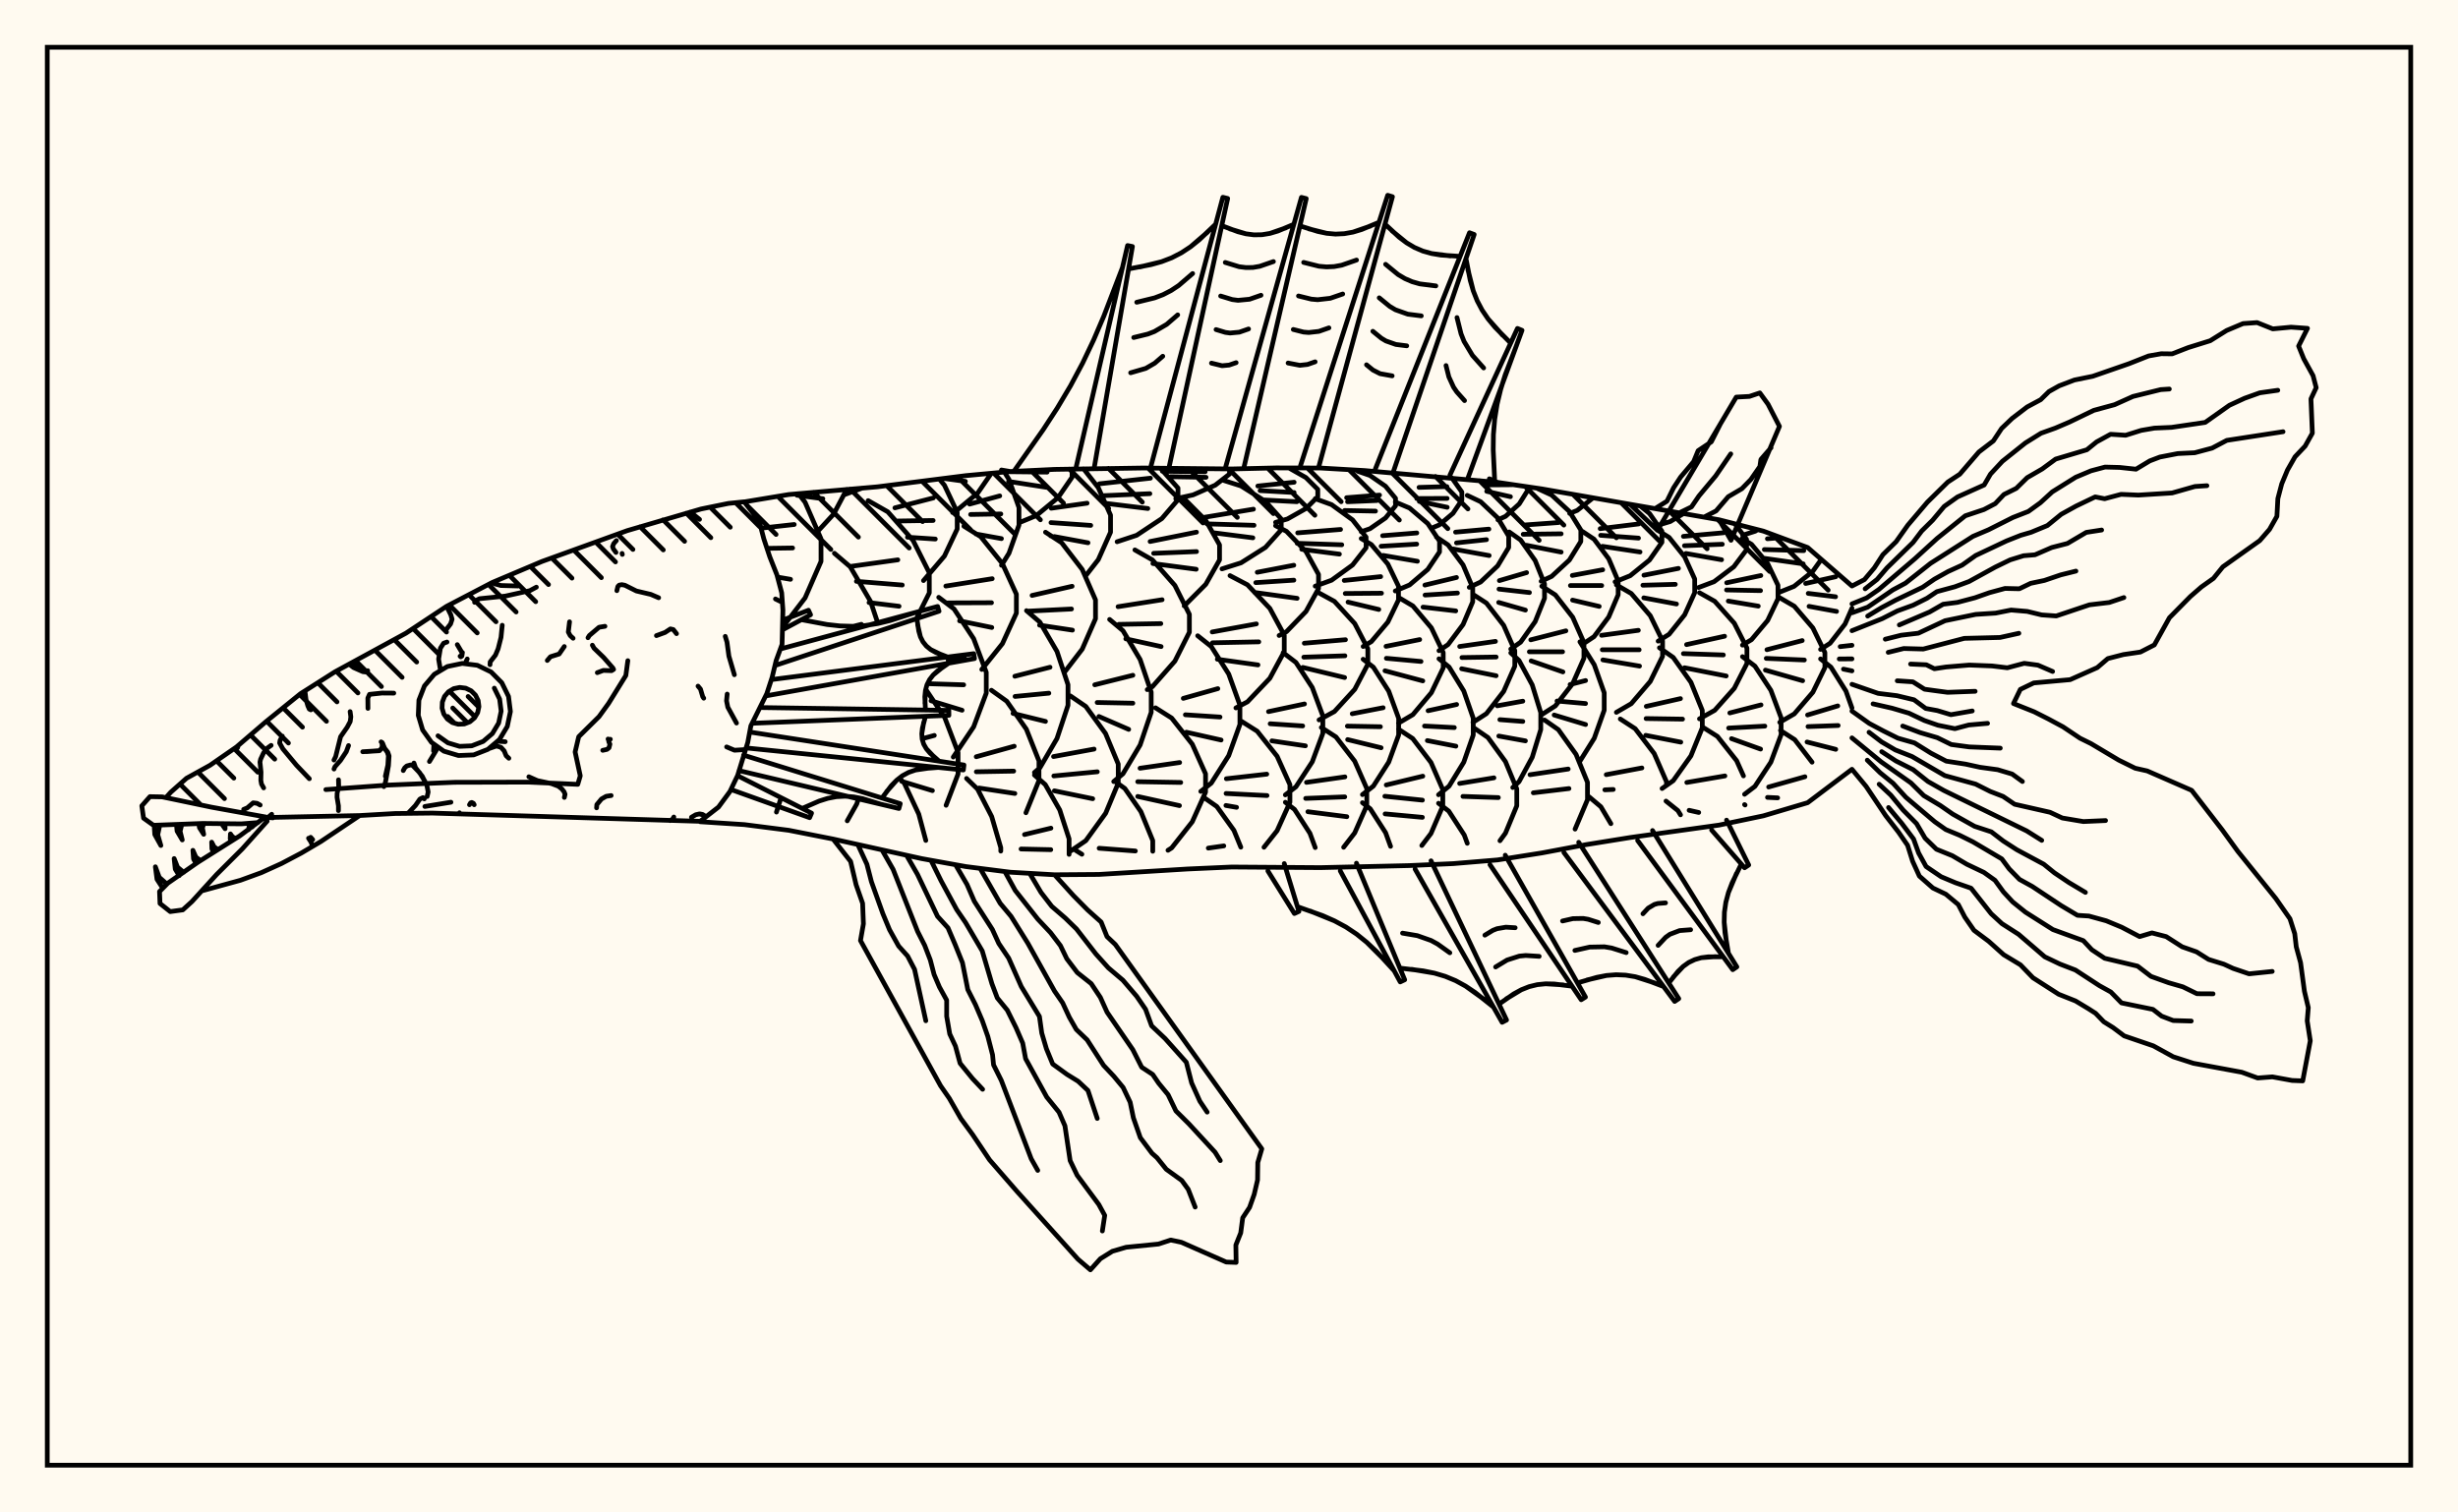 <svg xmlns="http://www.w3.org/2000/svg" width="520" height="320"><rect x="0" y="0" width="520" height="320" fill="floralwhite"/><rect x="10" y="10" width="500" height="300" stroke="black" stroke-width="1" fill="none"/><path stroke="black" stroke-width="1" fill="none" stroke-linecap="round" stroke-linejoin="round" d="
M 157.45 106.19 166.87 104.63 185.61 103 204.35 100.63 213.73 99.76 223.1 99.31 241.84 99.02 260.59 99.22 269.96 99 279.33 99.02 288.7 99.56 316.82 102.06 326.19 103.44 363.68 109.97 373.05 112.37 382.42 115.84 391.79 123.99 
M 391.79 162.76 382.42 169.83 373.05 172.61 363.68 174.57 344.93 177.19 335.56 178.7 326.19 180.46 316.82 181.94 307.45 182.72 298.07 183.14 279.33 183.57 260.59 183.44 251.21 183.86 232.47 185.01 223.1 185.08 213.73 184.54 204.35 183.35 194.98 181.66 176.24 177.52 166.87 175.67 157.49 174.47 148.13 173.86 
M 165.62 132.63 170.32 126.5 173.69 118.78 173.69 114 170.32 106.27 168.92 104.44 
M 161 111.75 168.02 110.97 
M 162.26 116.02 167.68 115.94 
M 164.49 122.1 167.24 122.57 
M 172.49 112.97 176.35 108.79 179.13 103.53 
M 168.6 104.78 174.08 105.52 
M 185.73 131.92 184.17 127.25 179.87 119.92 176.52 117.06 
M 180.6 132.5 182.23 132.09 
M 193.02 169.37 191.3 165.7 190.28 164.62 
M 178.48 104.72 182.42 103.26 
M 193.94 130.75 196.6 125.44 196.6 121.2 193.16 114.34 187.82 108.29 183.66 105.92 
M 179.88 119.85 189.94 118.45 
M 181.18 123 190.88 123.78 
M 183.85 127.49 190.2 128.27 
M 200.15 170.38 202.68 163.76 202.68 159.21 199.87 151.85 195.85 145.85 
M 195.09 156.3 197.66 155.6 
M 190.73 165.3 197.26 167.28 
M 195.37 122.84 199.8 117.65 202.5 111.92 202.5 108.38 199.8 102.66 198.71 101.34 
M 189.32 107.45 197.46 105.35 
M 189.56 110.24 197.41 110.12 
M 191.98 113.66 197.87 114.05 
M 201.67 160.18 205.98 153.78 208.65 146.65 208.65 142.25 205.98 135.13 201.83 128.84 198.59 126.38 
M 200.6 139.73 204 139.11 
M 196.22 144.65 203.87 144.89 
M 196.97 148.27 203.53 150.27 
M 209.09 171.39 206.81 166.96 204.48 164.7 
M 201.53 108.45 202.16 108.2 206.83 104.33 209.72 100.13 
M 199.67 101.22 204.23 101.85 
M 207.7 141.64 212.07 136.18 215.02 129.72 215.02 125.72 212.07 119.26 207.49 113.56 203.92 111.33 
M 200.09 124 209.91 122.44 
M 200.47 127.56 209.76 127.52 
M 203.01 131.36 209.82 132.76 
M 217.04 171.96 219.8 165.14 219.8 160.99 217.13 154.28 212.98 148.36 209.74 146.04 
M 206.53 160.11 214.56 157.88 
M 206.55 163.29 214.45 163.15 
M 207.14 166.73 214.7 167.88 
M 211.87 119.61 213.45 117.06 215.57 111.09 215.57 107.4 213.45 101.43 212.48 99.87 
M 205.12 106.66 211.5 104.92 
M 205.34 108.85 211.73 108.74 
M 206.46 112.98 211.86 113.96 
M 218.84 163.44 219.99 162.46 223.61 156.25 225.94 149.22 225.94 144.87 223.61 137.83 219.99 131.63 217.16 129.2 
M 214.69 143.08 222.14 141.17 
M 214.74 147.35 221.89 146.66 
M 214.31 150.94 221.18 152.63 
M 224.46 172.2 224.2 171.38 221.13 166 218.84 163.98 
M 215.63 110.58 219.22 109.1 223.83 105.29 226.8 100.97 226.8 99.23 
M 213.21 99.8 221.52 99.89 
M 213.37 101.86 221.65 103.15 
M 225.11 142.34 228.95 137.34 231.76 130.91 231.76 126.92 228.95 120.49 224.59 114.82 221.18 112.6 
M 218.34 125.98 226.81 124.04 
M 217.64 129.3 226.68 128.85 
M 219.92 132.27 226.88 133.32 
M 233.91 172.06 236.57 165.67 236.57 161.66 233.88 155.19 229.71 149.47 226.45 147.24 
M 222.88 160.07 231.46 158.49 
M 222.94 164.17 232.14 163.29 
M 223.06 167.32 231.17 168.99 
M 229.6 121.93 232.35 118.41 234.94 112.6 234.94 108.99 232.35 103.18 229.23 99.18 
M 222.39 107.53 229.98 106.46 
M 222.34 110.57 230.75 111.16 
M 222.25 113.37 222.27 113.38 
M 223.04 113.52 230.17 114.84 
M 235.61 165.36 237.57 163.71 241.2 157.62 243.54 150.71 243.54 146.44 241.2 139.54 237.57 133.44 234.74 131.06 
M 231.6 144.89 239.67 142.87 
M 232.11 148.63 239.66 148.78 
M 232.48 151.59 238.78 154.32 
M 241.36 171.72 237.96 166.82 236.07 165.46 
M 236.33 114.62 240.47 113.25 245.79 109.72 249.21 105.73 249.21 103.26 245.49 99.07 
M 232.57 102.36 243.38 101.17 
M 233.27 104.88 243.26 104.45 
M 234.01 106.51 242.83 107.59 
M 242.7 145.91 243.8 145.28 248.55 139.88 251.62 133.76 251.62 129.98 248.55 123.86 243.8 118.46 240.09 116.35 
M 236.53 128.36 245.85 126.89 
M 236.68 132.1 245.58 131.94 
M 238.17 135.16 245.64 136.8 
M 253.49 171.07 255.04 167.6 255.04 163.72 252.23 157.45 247.87 151.92 244.46 149.76 
M 241.18 162.54 249.56 161.33 
M 240.69 165.39 249.79 165.55 
M 240.69 168.51 249.52 170.45 
M 248.74 105.52 252.4 104.71 257.09 102.65 260.11 100.3 260.11 99.21 
M 245.9 99.71 254.96 99.81 
M 247.66 100.86 255.14 100.99 
M 250.52 128.2 255.09 123.62 258 118.47 258 115.28 255.09 110.12 250.57 105.57 249.93 105.24 
M 243.31 114.57 253.12 112.59 
M 244.06 117.07 253.13 116.7 
M 243.9 119.23 253.06 120.44 
M 254.03 167.44 256.25 165.69 259.94 159.87 262.31 153.28 262.31 149.2 259.94 142.61 256.25 136.79 253.38 134.51 
M 250.33 147.76 257.64 145.7 
M 250.77 151.23 258.1 151.71 
M 250.99 154.92 258.33 156.57 
M 257.62 170.91 257.41 170.63 254.58 168.66 
M 258.52 120.36 262.55 119.08 267.72 115.81 271.05 112.1 271.05 109.8 267.72 106.09 262.55 102.82 258.88 101.65 
M 254.12 109.56 265.17 107.73 
M 255.33 110.84 265.29 111.14 
M 256.96 112.75 265.05 113.79 
M 261.46 149.78 263.91 148.49 268.64 143.51 271.69 137.86 271.69 134.37 268.64 128.72 263.91 123.73 260.21 121.79 
M 256.45 133.71 265.79 132 
M 256.5 136 266.3 135.8 
M 257.53 139.48 266.13 140.68 
M 272.4 170.84 272.89 169.74 272.89 166.02 270.18 160.01 265.97 154.71 262.68 152.63 
M 259.44 164.76 267.99 163.79 
M 259.38 167.88 268.04 168.32 
M 259.35 170.42 261.6 170.81 
M 269.85 110.52 272.37 109.8 276.27 107.6 278.78 105.09 278.78 103.54 276.27 101.04 272.68 99.01 
M 266.1 102.83 273.78 102.03 
M 266.58 103.8 273.78 104.21 
M 266.74 105.75 274.37 106.15 
M 270.6 134.46 272.17 133.64 276.29 129.37 278.94 124.53 278.94 121.53 276.29 116.7 272.17 112.42 269.85 111.22 
M 265.98 121.08 273.71 119.59 
M 265.67 123.27 273.72 122.75 
M 265.41 125.35 274.41 126.59 
M 271.92 168.18 274.16 166.47 277.62 161.17 279.85 155.17 279.85 151.46 277.62 145.46 274.16 140.16 271.46 138.09 
M 268.36 150.56 275.97 148.94 
M 268.71 153.13 275.59 153.59 
M 269.07 156.75 276.16 157.8 
M 273.34 170.85 271.92 169.74 
M 278.24 124.02 281.7 122.76 286.14 119.54 289 115.89 289 113.64 286.14 109.99 281.7 106.77 278.24 105.51 
M 274.53 112.74 283.6 112.02 
M 274.42 114.95 283.86 115.26 
M 275.38 116.21 283.36 117.24 
M 279.05 152.32 282.31 150.54 286.6 145.85 289.37 140.54 289.37 137.25 286.6 131.93 282.31 127.24 278.96 125.41 
M 275.93 136.09 284.64 135.35 
M 275.82 139.04 284.52 138.75 
M 275.62 141.21 284.46 143.35 
M 288.99 170.8 289.15 170.43 289.15 166.84 286.59 161.04 282.63 155.92 279.53 153.92 
M 276.39 165.53 284.52 164.37 
M 276.22 168.92 284.49 168.6 
M 287.97 112.5 289.83 111.86 293.11 109.59 295.23 107.02 295.23 105.43 293.11 102.87 289.83 100.6 287.26 99.71 
M 284.88 105.3 291.85 104.75 
M 285.08 106.16 291.29 105.9 
M 284.46 108.01 290.99 108.14 
M 288.38 136.78 290.12 135.75 293.61 131.61 295.86 126.93 295.86 124.03 293.61 119.35 290.12 115.22 287.97 113.94 
M 284.38 122.81 292.09 122 
M 284.59 125.57 292.26 125.51 
M 285.18 127.39 291.69 128.95 
M 288.23 168.12 290.54 166.32 293.79 161.25 295.89 155.52 295.89 151.97 293.79 146.23 290.54 141.16 288.38 139.48 
M 286.07 151.01 292.61 149.74 
M 285.04 153.63 292.03 153.76 
M 285.1 156.48 292.18 158.21 
M 289.47 170.8 288.23 169.83 
M 295.18 125.04 298.2 123.76 302.05 120.48 304.54 116.77 304.54 114.48 302.05 110.77 298.2 107.49 295.18 106.21 
M 292.5 113.34 299.73 112.76 
M 292.18 115.57 299.71 115.12 
M 292.59 117.51 299.86 118.75 
M 295.85 153 298.9 151.2 302.81 146.56 305.32 141.32 305.32 138.07 302.81 132.83 298.9 128.2 295.85 126.39 
M 293.22 136.75 300.34 135.32 
M 293.29 139.28 300.62 139.95 
M 293 141.92 301 144.06 
M 305.23 170.54 305.23 167.06 302.73 161.32 298.87 156.26 295.86 154.28 
M 293.27 166.08 301 164.22 
M 292.97 168.47 300.92 169.29 
M 302.82 111.76 304.48 111.06 307.39 108.6 309.26 105.82 309.26 104.1 307.15 101.11 
M 300.2 103.12 306.1 102.95 
M 299.72 105.48 306.14 105.45 
M 300.26 106.09 306.16 107.33 
M 304.42 137.67 306.34 136.38 309.52 132.13 311.56 127.32 311.56 124.34 309.52 119.53 306.34 115.28 303.87 113.62 
M 301.44 123.79 308.13 122.18 
M 301.48 125.9 308.33 125.47 
M 301.05 128.45 307.97 129.25 
M 304.33 168.15 306.56 166.33 309.67 161.26 311.67 155.51 311.67 151.95 309.67 146.2 306.56 141.13 304.42 139.38 
M 302.12 150.37 308.16 149.05 
M 301.36 153.61 307.67 153.94 
M 301.96 156.69 308 157.87 
M 305.1 170.54 304.33 169.95 
M 310.83 124.27 313.23 123.14 316.84 119.72 319.17 115.84 319.17 113.44 316.84 109.57 313.23 106.15 310.4 104.81 
M 307.93 112.59 314.98 111.95 
M 308.13 114.86 314.47 114.18 
M 307.39 116.15 315.04 117.54 
M 311.62 152.83 314.46 150.99 318.11 146.28 320.46 140.95 320.46 137.65 318.11 132.31 314.46 127.6 311.62 125.76 
M 308.8 136.78 316.37 135.7 
M 309.28 139.12 316.51 139.01 
M 309.22 141.49 316.51 142.97 
M 320.88 169.5 320.88 166.92 318.49 161.14 314.78 156.04 311.88 154.05 
M 308.79 165.76 316.05 164.57 
M 309.49 168.5 316.98 168.75 
M 316.89 109.98 318.51 109.24 321.4 106.62 323.26 103.64 323.26 103.01 
M 314.21 102.6 319.89 102.56 
M 314.52 103.95 319.54 105.09 
M 319.61 137.33 321.69 135.87 324.77 131.52 326.75 126.58 326.75 123.53 324.77 118.6 321.69 114.25 319.28 112.55 
M 317.2 122.84 322.96 121.15 
M 317.12 124.64 323.56 125.37 
M 317.05 127.46 322.71 129.08 
M 320.03 166.62 321.36 165.38 324.15 160.22 325.95 154.37 325.95 150.76 324.15 144.91 321.36 139.75 319.61 138.13 
M 316.75 149.33 322.16 148.35 
M 317.3 152.26 322.16 152.64 
M 317.08 155.73 322.71 156.75 
M 326.04 122.98 328.26 121.95 332.01 118.49 334.43 114.56 334.43 112.13 332.01 108.21 328.26 104.74 325.33 103.39 
M 322.73 111.06 329.69 110.56 
M 322.24 113.04 330.27 112.94 
M 322.88 115.36 330.27 116.81 
M 326.17 151.19 329.04 149.35 332.72 144.62 335.09 139.26 335.09 135.95 332.72 130.6 329.04 125.87 326.17 124.02 
M 323.84 135.37 331.27 133.47 
M 323.54 137.9 330.57 137.9 
M 323.92 139.83 330.64 142.16 
M 335.84 167.63 335.84 165.53 333.42 159.61 329.68 154.38 326.76 152.34 
M 323.68 163.91 331.76 162.71 
M 324.38 167.74 331.92 166.84 
M 332.07 108.63 333.67 107.99 336.99 105.36 
M 334.79 136.32 337.22 134.7 340.33 130.54 342.33 125.84 342.33 122.93 340.33 118.22 337.22 114.07 334.79 112.45 
M 332.63 121.75 339.06 120.55 
M 332.23 123.89 338.85 123.89 
M 332.68 126.97 338.32 128.3 
M 334.16 161.18 337.27 156.2 339.38 150.26 339.38 146.58 337.27 140.65 334.24 135.79 
M 332.16 144.83 335.44 143.99 
M 329.4 148.32 335.43 148.85 
M 328.79 151.28 335.44 153.29 
M 341.68 123.1 344.87 121.81 348.96 118.49 351.59 114.73 351.59 112.4 348.96 108.64 347.08 107.12 
M 338.53 111.85 346.68 110.85 
M 338.62 113.26 346.63 113.85 
M 339.02 115.59 346.96 116.79 
M 341.95 150.71 345.1 148.88 349.12 144.18 351.72 138.87 351.72 135.58 349.12 130.26 345.1 125.57 341.95 123.74 
M 338.81 134.42 346.6 133.36 
M 338.97 137.47 346.77 137.48 
M 339.1 139.62 346.85 140.93 
M 352.55 165.95 352.55 165.39 349.95 159.43 345.93 154.17 342.78 152.12 
M 339.81 163.9 347.35 162.48 
M 339.51 167.11 341.29 167.03 
M 350.65 111.15 353.35 110.34 356.22 108.62 
M 350.79 135.65 353.1 134.2 356.4 130.07 358.52 125.4 358.52 122.5 356.4 117.83 353.1 113.7 350.65 112.17 
M 347.78 121.7 355.08 120.26 
M 347.56 123.82 354.42 123.63 
M 347.75 126.49 354.67 127.79 
M 352.92 165.92 353.98 165.17 357.72 159.92 360.13 153.98 360.13 150.3 357.72 144.35 353.98 139.1 351.06 137.05 
M 348.28 149.45 355.51 147.81 
M 348.24 152.03 355.95 152.15 
M 348.16 155.58 355.58 157.02 
M 359.36 124.3 362.62 123.07 366.8 119.91 369.49 116.33 369.49 114.11 367.02 110.83 
M 356.13 113.48 364.61 112.72 
M 356.35 115.46 364.36 115.15 
M 356.66 117.1 364.21 118.43 
M 359.53 152.09 362.76 150.28 366.9 145.63 369.57 140.38 369.57 137.12 366.9 131.86 362.76 127.22 359.53 125.41 
M 356.8 136.38 364.84 134.61 
M 356.13 138.29 364.58 138.57 
M 356.36 141.28 365.18 143.02 
M 368.84 164.16 367.39 160.94 363.33 155.81 360.16 153.81 
M 356.89 165.54 364.91 164.17 
M 368.66 113.24 371.33 112.39 371.84 112.06 
M 368.62 136.49 370.54 135.34 373.95 131.28 376.14 126.68 376.14 123.83 373.95 119.22 370.54 115.16 368.53 113.96 
M 365.29 123.3 372.51 121.77 
M 365.26 124.82 372.45 124.96 
M 365.63 127.17 371.97 128.24 
M 373.11 163.56 374.63 161.26 376.8 155.45 376.8 151.86 374.63 146.05 371.26 140.93 368.63 138.93 
M 365.95 150.84 372.55 149.14 
M 365.7 154.04 373.36 153.63 
M 366.31 156.28 372.46 158.49 
M 376.47 125.29 379.54 124.06 383.48 120.91 385.31 118.35 
M 373.9 113.99 376.77 113.75 
M 373.25 116.27 381.6 116.5 
M 373.1 118.11 381.48 119.3 
M 376.51 152.83 379.59 151.04 383.52 146.46 386.06 141.26 386.06 138.05 383.52 132.85 379.59 128.26 376.51 126.47 
M 373.8 137.46 381.27 135.53 
M 373.66 139.3 381.72 139.64 
M 373.48 141.78 381.36 144.03 
M 383.35 161.26 379.69 156.5 376.67 154.55 
M 385.15 137.4 387.16 136.1 390.33 132.02 391.79 128.69 
M 381.99 123.45 388.36 122.02 
M 382.54 125.55 388.32 126.26 
M 382.71 128.29 388.53 129.36 
M 391.79 149.79 391.79 149.79 
M 382.4 151.27 388.79 149.35 
M 382.49 153.73 388.87 153.5 
M 382.29 156.99 388.36 158.54 
M 389.3 136.81 391.79 136.53 
M 389.1 139.42 391.79 139.4 
M 389.99 141.57 391.79 141.94 
M 164.26 171.82 165.09 169.23 
M 179.24 173.67 181.25 170.1 181.67 168.81 
M 179.13 103.53 179.13 103.53 
M 195.86 177.82 194.37 172.25 193.02 169.37 
M 198.71 101.34 198.71 101.34 
M 211.72 180.07 211.72 179.35 209.8 172.77 209.09 171.39 
M 212.48 99.87 212.48 99.87 
M 226.17 180.77 226.17 177.48 224.46 172.2 
M 216.74 176.57 222.33 175.22 
M 216.01 179.63 222.3 179.77 
M 226.45 180.09 229.71 177.86 233.91 172.06 
M 228.88 180.74 227.56 179.91 
M 243.87 180.11 243.87 177.85 241.36 171.72 
M 232.53 179.47 240.19 180.05 
M 247.09 179.9 247.87 179.4 252.23 173.87 253.49 171.07 
M 260.11 99.21 260.11 99.21 
M 262.5 179.24 261.04 175.68 257.62 170.91 
M 255.62 179.44 258.9 178.97 
M 267.4 179.26 270.18 175.75 272.4 170.84 
M 278.24 179.33 277.12 176.3 273.86 171.25 273.34 170.85 
M 284.25 179.26 286.59 176.23 288.99 170.8 
M 276.69 171.74 284.93 172.79 
M 294.18 179.07 293.13 176.18 289.88 171.12 289.47 170.8 
M 300.79 178.89 302.73 176.34 305.23 170.54 
M 293.03 172.2 300.91 172.93 
M 310.41 178.42 309.77 176.67 306.49 171.61 305.1 170.54 
M 317.32 177.88 318.49 176.27 320.88 170.49 320.88 169.5 
M 333.21 175.42 335.84 169.2 335.84 167.63 
M 340.79 174.27 338.67 170.69 336.17 168.58 
M 351.62 166.83 352.92 165.92 
M 355.52 172.4 354.96 171.5 352.45 169.49 
M 356.85 165.55 356.89 165.54 
M 357.34 171.44 359.37 171.9 
M 369.07 168.05 371.26 166.38 373.11 163.56 
M 369.18 170.32 369.07 170.23 
M 385.31 118.35 385.31 118.35 
M 374.16 166.51 381.84 164.34 
M 373.92 168.71 376.07 168.81 
M 391.79 149.79 390.52 146.22 387.34 141.15 385.15 139.41 
M 211.86 99.44 213.73 99.76 
M 227.67 98.79 238.54 51.95 239.57 52.16 231.46 99.13 
M 243.49 98.62 258.7 41.74 259.72 41.99 247.27 99.09 
M 259.31 98.73 275.32 41.76 276.34 42.02 263.1 99.16 
M 275.14 98.48 293.57 41.32 294.58 41.62 278.92 99.02 
M 290.96 99.22 310.88 49.24 311.87 49.61 294.69 100.03 
M 306.74 100.52 321.02 69.49 321.99 69.89 310.44 101.44 
M 315.08 101.3 316.82 102.07 
M 214.49 99.72 220.7 90.9 223.68 86.32 226.47 81.63 229.03 76.83 231.37 71.91 233.52 66.88 237.45 56.64 
M 238.76 56.9 243.47 56 245.73 55.37 247.89 54.54 249.94 53.48 251.87 52.21 253.7 50.74 257.18 47.43 
M 258.47 47.74 261.88 49.03 263.58 49.47 265.28 49.69 266.98 49.66 268.67 49.38 270.35 48.88 273.71 47.46 
M 275 47.79 278.78 48.97 280.66 49.36 282.53 49.53 284.39 49.44 286.23 49.11 288.07 48.56 291.73 47.04 
M 293 47.42 295.99 50.18 297.57 51.37 299.24 52.36 301.01 53.12 302.87 53.64 304.82 53.97 308.89 54.24 
M 310.13 54.7 311.03 59.31 311.67 61.52 312.5 63.62 313.55 65.61 314.82 67.48 316.29 69.25 319.59 72.59 
M 320.82 73.1 318.45 79.26 317.48 82.37 316.72 85.52 316.21 88.71 315.94 91.94 315.9 95.21 316.21 101.8 
M 241.13 56.49 245.73 55.37 247.89 54.54 249.94 53.48 251.87 52.21 255.46 49.12 
M 240.48 63.95 244.28 63.02 246.06 62.34 247.75 61.47 249.34 60.42 252.31 57.87 
M 239.84 71.41 242.83 70.68 244.23 70.14 246.82 68.63 249.15 66.62 
M 239.19 78.87 242.4 77.94 244.29 76.84 245.99 75.37 
M 260.18 48.43 263.58 49.47 265.28 49.69 266.98 49.66 268.67 49.38 272.03 48.21 
M 259.21 55.53 262.14 56.43 263.6 56.61 265.05 56.59 266.51 56.34 269.4 55.34 
M 258.23 62.63 260.69 63.38 261.91 63.54 264.35 63.31 266.77 62.47 
M 257.26 69.73 259.24 70.33 260.23 70.46 262.19 70.28 264.14 69.6 
M 256.29 76.83 258.54 77.38 260.03 77.24 261.51 76.73 
M 276.89 48.42 280.66 49.36 282.53 49.53 284.39 49.44 286.23 49.11 289.9 47.84 
M 275.79 55.52 279.03 56.33 280.64 56.47 282.24 56.4 283.83 56.11 286.98 55.02 
M 274.7 62.62 277.41 63.29 278.75 63.41 281.42 63.11 284.06 62.2 
M 273.6 69.71 275.78 70.26 276.87 70.35 279.02 70.11 281.14 69.37 
M 272.5 76.81 274.98 77.29 276.61 77.11 278.22 76.55 
M 294.48 48.84 297.57 51.37 299.24 52.36 301.01 53.12 302.87 53.64 306.84 54.15 
M 293.13 55.92 295.79 58.1 297.23 58.95 298.74 59.6 300.35 60.06 303.76 60.49 
M 291.78 63.01 294.01 64.83 295.21 65.54 297.82 66.47 300.68 66.83 
M 290.43 70.09 292.23 71.56 293.2 72.14 295.3 72.88 297.6 73.17 
M 289.09 77.18 290.45 78.29 291.96 79.06 294.52 79.52 
M 310.54 57.03 311.67 61.52 312.5 63.62 313.55 65.61 314.82 67.48 317.9 70.94 
M 308.23 67.19 309.09 70.63 309.73 72.24 311.51 75.2 313.87 77.85 
M 305.91 77.34 306.51 79.74 307.51 81.92 308.19 82.92 309.83 84.76 
M 165.63 131.2 171.04 129.11 171.48 130.07 165.6 133.23 
M 165.09 137.31 198.36 128.31 198.66 129.32 163.94 140.81 
M 163.19 143.79 206 138.3 206.16 139.34 161.98 147.24 
M 160.78 149.7 200.73 150.3 200.74 151.35 159.12 153.03 
M 158.6 154.88 203.93 161.86 203.8 162.91 157.81 158.24 
M 157.3 159.77 190.45 170.04 190.17 171.06 156.34 163.04 
M 156.03 164.11 171.69 172.04 171.28 173 154.63 167.04 
M 169.53 131.11 174.97 132.13 177.67 132.43 180.36 132.51 183.03 132.35 185.69 131.93 188.33 131.29 193.59 129.6 
M 193.97 130.87 194.37 133.53 194.72 134.73 195.25 135.79 195.98 136.69 196.9 137.44 197.99 138.05 200.49 139.01 
M 200.69 140.32 198.39 141.92 197.42 142.81 196.65 143.8 196.1 144.9 195.78 146.11 195.65 147.42 195.78 150.22 
M 195.79 151.55 195.14 154.06 195.01 155.25 195.09 156.38 195.41 157.44 195.97 158.42 196.75 159.34 198.68 161.05 
M 198.52 162.37 195.22 162.62 193.67 162.92 192.22 163.42 190.89 164.14 189.69 165.08 188.58 166.21 186.58 168.84 
M 186.23 170.12 182.48 168.97 180.62 168.61 178.78 168.46 176.94 168.56 175.12 168.91 173.31 169.48 169.72 171.04 
M 194.14 132.23 194.72 134.73 195.25 135.79 195.98 136.69 196.9 137.44 199.21 138.55 
M 199.5 141.1 197.42 142.81 196.65 143.8 196.1 144.9 195.78 146.11 195.68 148.8 
M 195.42 152.82 195.01 155.25 195.09 156.38 195.41 157.44 195.97 158.42 197.67 160.21 
M 196.85 162.46 193.67 162.92 192.22 163.42 190.89 164.14 189.69 165.08 187.56 167.49 
M 223.1 185.08 227.13 189.53 230.09 192.52 232.95 195.08 234.19 198.16 235.95 199.83 266.94 243.07 266.09 245.97 266.04 249.66 265.33 252.7 264.35 255.46 262.9 257.66 262.48 260.85 261.45 263.42 261.51 267.1 259.41 267.02 249.93 262.84 247.68 262.36 245.08 263.21 238.24 263.89 235.33 264.74 232.79 266.32 230.68 268.67 228.04 266.41 215.1 252.02 209.35 245.41 205.77 240.07 203.28 236.67 200.82 232.37 198.98 229.72 182.04 199 182.66 195.46 182.49 191.13 181.11 187.19 179.95 182.26 176.24 177.52 
M 217.84 184.78 220.23 188.82 222.51 191.77 225.37 194.24 227.74 196.55 231.84 201.84 234.48 204.78 237.55 207.38 240.46 210.78 242.35 213.54 243.63 217.04 246.48 219.73 250.97 224.75 252.09 229.12 253.84 233 255.38 235.3 
M 212.58 184.4 214.77 188.39 219.55 194.46 222.25 197.33 224.34 200.07 225.68 202.84 227.9 205.77 230.85 208.11 232.79 211.03 234.2 214.15 239.65 222.08 241.53 225.8 243.86 227.33 245.12 229.18 247.11 231.6 248.77 235.05 251.5 237.76 257.06 243.79 258.16 245.56 
M 207.35 183.73 211.59 191.12 213.89 193.87 217.44 199.56 223.08 209.68 224.81 212.19 226.22 215.23 227.7 217.82 229.99 220.01 233.47 225.41 235.62 227.69 237.6 230.08 239.09 233.21 239.77 236.5 241.24 240.71 243.71 244.01 244.76 244.94 246.73 247.39 250.01 249.76 251.37 251.63 252.84 255.39 
M 202.14 182.95 204.58 187.14 206.12 190.69 209.94 196.65 211.3 199.62 213.39 202.72 216.06 208.74 219.9 215.06 220.39 218.57 221.37 221.88 222.7 225.12 225.73 227.32 228.08 228.77 230.16 230.72 232.13 236.64 
M 196.95 182.02 199.09 186.36 202.39 192.45 204.27 195.19 207.8 201.2 209.84 208.12 210.98 211.14 213.1 213.73 214.93 217.41 216.36 220.71 216.97 223.99 221.44 232.11 224.04 235.32 225.29 238.2 226.39 245.56 227.87 248.65 232.46 254.85 233.71 257.15 233.21 260.45 
M 191.79 180.98 194.1 185 198.34 193.88 200.55 196.31 202.06 199.84 203.61 203.69 204.74 209.37 206.35 212.54 207.8 215.93 208.98 219.29 209.98 223.17 210.19 225.3 211.83 228.59 218.16 245.18 219.54 247.63 
M 186.63 179.89 188.94 183.94 194.13 197.09 195.62 200.02 196.81 203.12 197.61 206.18 198.74 208.83 200.27 211.61 200.27 215.03 200.92 218.76 202.13 221.34 203.11 224.97 205.75 228.21 207.88 230.47 
M 181.49 178.72 183.4 182.86 184.35 186.54 186.77 193.3 188.19 196.72 190.11 200.17 192.01 202.28 193.48 205.1 195.86 215.97 
M 365.26 173.52 369.95 183.02 369.07 183.6 362.1 175.62 
M 349.6 175.72 367.44 204.57 366.57 205.16 346.45 177.84 
M 333.98 178.21 355.15 211.29 354.28 211.88 330.85 180.37 
M 318.44 180.94 335.41 210.96 334.51 211.52 315.21 182.94 
M 302.74 182.13 318.72 215.81 317.78 216.3 299.37 183.88 
M 286.96 182.63 297.17 207.3 296.22 207.75 283.54 184.26 
M 271.69 182.71 274.79 192.84 273.83 193.28 268.23 184.28 
M 368.38 182.8 366.43 186.81 365.66 188.84 365.11 190.9 364.81 193 364.76 195.13 364.92 197.3 365.66 201.69 
M 364.56 202.43 361.41 202.44 359.92 202.63 358.53 203.03 357.25 203.64 356.08 204.48 355 205.52 353.03 207.98 
M 351.94 208.73 347.94 207.21 345.94 206.65 343.92 206.32 341.9 206.23 339.86 206.39 337.82 206.78 333.71 207.96 
M 332.58 208.66 328.82 208.19 326.99 208.15 325.22 208.33 323.5 208.75 321.84 209.41 320.23 210.29 317.12 212.44 
M 315.94 213.06 312.06 209.98 310.04 208.63 307.94 207.48 305.74 206.57 303.45 205.89 301.07 205.41 296.15 204.83 
M 294.95 205.4 291.15 201.26 289.13 199.36 287 197.64 284.73 196.13 282.31 194.83 279.78 193.71 274.48 191.83 
M 367.36 184.8 365.66 188.84 365.11 190.9 364.81 193 364.76 195.13 365.25 199.49 
M 362.97 202.4 359.92 202.63 358.53 203.03 357.25 203.64 356.08 204.48 354 206.71 
M 357.66 196.71 355.33 196.89 353.28 197.67 352.38 198.31 350.78 200.02 
M 352.35 191.03 350.73 191.15 349.99 191.36 348.68 192.14 347.57 193.33 
M 349.94 207.93 345.94 206.65 343.92 206.32 341.9 206.23 339.86 206.39 335.77 207.33 
M 344.03 201.55 340.96 200.58 339.42 200.32 336.31 200.38 333.17 201.09 
M 338.13 195.18 335.99 194.5 334.92 194.32 332.75 194.36 330.56 194.86 
M 330.69 208.38 326.99 208.15 325.22 208.33 323.5 208.75 321.84 209.41 318.67 211.32 
M 325.62 202.34 322.78 202.16 321.42 202.29 318.83 203.12 316.4 204.59 
M 320.54 196.29 318.57 196.17 316.7 196.49 315.82 196.84 314.13 197.86 
M 314.02 211.48 310.04 208.63 307.94 207.48 305.74 206.57 303.45 205.89 298.62 205.08 
M 306.72 201.59 304.13 199.74 302.76 198.99 299.84 197.96 296.71 197.43 
M 293.07 203.29 289.13 199.36 287 197.64 284.73 196.13 282.31 194.83 277.15 192.74 
M 391.79 123.99 394.43 122.63 396.52 120.15 398.33 117.36 401.13 114.61 403.61 111.11 407.74 106.25 412.07 101.99 414.6 100.33 418.64 95.63 421.7 93.29 423.45 90.65 425.68 88.52 428.85 86.1 431.72 84.56 433.47 82.84 435.63 81.63 438.85 80.4 442.73 79.61 450.4 76.95 454.55 75.31 457.21 74.84 459.52 74.87 462.9 73.55 467.58 72.09 471.06 69.92 474.53 68.46 477.5 68.25 480.82 69.58 484.68 69.22 488.16 69.47 486.28 73.22 487.37 75.91 489.34 79.49 490 82.02 488.89 84.39 489.19 91.65 487.66 94.39 485.52 96.65 483.92 99.46 482.71 102.37 481.89 105.49 481.69 109.24 480.13 112 478.06 114.38 470.25 119.93 468.27 122.37 465.72 124.18 463.38 126.21 458.95 130.7 455.76 136.45 452.81 137.96 449.21 138.49 445.92 139.34 443.69 141.25 437.95 143.8 430.25 144.49 427.41 145.86 425.96 148.85 430.34 150.6 433.29 152.09 436.44 153.78 440.04 156.19 442.36 157.33 448.22 160.82 451.71 162.54 454.25 163.11 463.66 167.22 470.13 175.59 473.41 180.11 481.46 190.1 484.45 194.39 485.46 197.54 485.78 200.32 486.7 203.7 487.51 209.73 488.33 213.19 488.1 215.98 488.75 220.2 487.15 228.69 484.9 228.6 480.73 227.84 477.62 228.08 474.26 226.86 464.03 224.97 459.76 223.59 455.55 221.28 449.38 219.17 447.04 217.42 445.06 216.18 443.33 214.39 441.8 213.41 439.09 211.78 435.52 210.36 430.08 206.87 427.44 204.14 423.88 201.99 420.72 199.16 417.6 196.83 415.66 194.03 414.28 191.38 411.65 189.19 408.91 187.88 406.05 185.36 404.62 182.22 403.56 178.84 401.64 176.06 398.92 172.56 394.78 166.38 391.79 162.76 
M 394.58 124.58 397.12 122.58 399.2 120.15 404.72 114.76 406.54 112.35 408.86 110.06 411.3 107.15 414.12 105.14 419.76 102.61 421.1 100.3 423.61 97.6 428.48 93.72 431.79 91.66 434.83 90.57 437.82 89.29 442.95 86.82 447.36 85.62 451.24 83.88 457.11 82.43 458.93 82.31 
M 391.79 127.77 394.91 126.5 397.49 124.71 405.11 118.21 409.82 113.91 415.76 109.13 419.71 107.81 422.1 106.56 423.94 104.62 426.55 103.33 428.86 101.06 432.04 99.22 434.88 97.13 441.49 95.16 443.54 93.5 446.5 91.88 449.69 92.09 452.97 91.06 455.77 90.58 459.4 90.42 466.52 89.37 471.64 85.75 474.84 84.27 478.07 83.11 481.88 82.57 
M 391.79 129.66 395.12 128.46 400.43 124.82 403.12 123.38 408.42 119.19 417.39 113.48 420.65 112.1 425.83 109.49 429.11 108.21 431.65 106.37 434.16 104.07 439.13 100.97 442.37 99.61 445.33 98.82 448.44 98.9 451.88 99.27 454.8 97.51 456.93 96.7 460.73 95.96 464.3 95.79 467.98 94.81 471.09 93.17 482.99 91.34 
M 395.11 130.35 398.04 128.57 401.01 126.99 406.76 124.24 409.23 122.54 412.11 120.93 415.09 119.57 417.96 117.53 424.48 114.45 427.51 113.25 429.68 112.62 433.14 111.19 436.06 108.81 439.21 107.07 443.25 105.13 445.24 105.52 448.72 104.59 452.37 104.75 459.52 104.3 464.34 102.93 466.88 102.76 
M 391.79 133.44 398.2 130.89 401.39 129.26 404.74 128.04 407.68 126.57 409.75 125.18 413.55 124.15 416.55 123.04 422.1 119.99 425.25 118.46 428.09 117.58 430.51 117.38 434.06 115.84 437.38 114.98 441.36 112.64 444.61 112.14 
M 401.81 132.22 408.22 129.48 411.08 127.84 414.11 127.45 417.82 126.47 420.89 125.39 424.17 124.5 427.2 124.57 429.59 123.42 432.49 122.81 435.96 121.63 439.17 120.83 
M 398.84 135.24 402.18 134.4 405.84 133.97 411.48 131.33 417.97 129.99 422.18 129.72 425.45 129.07 428.87 129.36 431.91 130.1 435.01 130.32 442.02 127.97 446.23 127.47 449.32 126.43 
M 399.46 138.02 402.74 137.21 406.88 137.32 415.55 135.06 423.12 134.87 427.1 133.99 
M 404.19 140.5 407.52 140.65 409.23 141.49 411.7 141.12 416.61 140.71 421.43 140.9 424.66 141.29 428.23 140.34 431.13 140.73 434.24 142.07 
M 401.37 144.04 404.68 144.26 407.14 145.82 409.53 146.15 412.02 146.48 417.85 146.26 
M 391.79 144.78 397.32 146.7 401.3 147.19 404.93 148.06 407.39 149.89 409.84 150.34 412.72 151.21 417.24 150.42 
M 396.25 148.92 400.28 149.84 403.84 150.89 407.13 152.45 409.98 153.44 413.57 154.17 416.5 153.39 420.48 153.04 
M 402.53 153.61 406.21 155 409.84 156.07 412.8 157.52 416.59 158.03 423.17 158.29 
M 391.79 150.45 395.45 153.06 398.42 154.64 401.51 156.18 405.02 157.18 408.52 159.36 411.74 161.04 415.83 161.67 418.88 162.34 422.61 162.85 425.68 163.77 427.85 165.35 
M 395.4 154.93 398.05 156.96 400.97 158.67 404.5 160.06 411.43 164.1 417.94 165.89 421.04 167.45 423.77 168.51 426.2 170.16 433.69 171.86 436.29 173.07 440.74 173.82 445.44 173.61 
M 398.08 159.03 401.09 161 404.75 162.85 407.86 165.34 411.22 167.24 428.75 175.8 431.94 177.8 
M 391.79 156.12 397.95 161.18 404.26 165.64 406.98 168.33 410.48 170.42 413.12 172.25 417.73 174.83 421.28 176 423.79 177.93 426.66 179.78 432.36 182.84 434.62 184.67 437.69 186.73 441.18 188.81 
M 395.03 160.83 397.75 163.49 400.49 165.72 403.2 168.69 409.3 173.86 411.63 175.51 414.58 176.73 417.39 178.12 423.49 181.72 425.06 183.84 427.23 186.06 429.92 187.54 436.06 191.61 439.5 193.66 441.91 193.81 445.58 194.82 448.86 196.18 452.64 198.16 455.25 197.38 458.26 198.16 461.64 200.32 464.69 201.39 467.23 202.99 470.48 204 472.41 204.89 475.8 206.04 480.7 205.53 
M 397.54 165.92 400 168.22 402.62 171.39 405.45 174.25 407.26 177.34 409.66 179.68 413.03 181.05 416.1 182.86 419.71 184.58 422.05 186.25 423.83 188.7 425.79 190.82 428.5 193 434.31 196.68 440.74 199.02 442.53 200.94 445.25 202.75 452.22 204.41 455.05 206.58 458.78 207.92 461.79 208.79 464.78 210.25 468.18 210.27 
M 399.53 170.85 402.32 174.19 404.82 177.51 405.89 180.47 407.47 183.34 410.66 185.5 413.69 186.77 416.99 187.92 421.24 193.32 423.53 195.43 427.04 197.68 432.58 202.44 435.78 203.97 439.07 205.24 444.15 208.55 446.55 209.88 448.81 212.19 455.46 213.56 457.3 214.99 459.75 215.92 463.57 216.03 
M 344.93 106.77 350.64 112.2 367.31 84.02 370.1 83.87 372.3 83.13 374.03 85.51 376.45 90.21 366.2 114.31 363.68 109.97 
M 350.14 107.61 352.65 106.04 354.05 103.21 355.54 100.94 358.29 97.68 359.25 95.35 362.03 93.49 363.9 89.8 
M 355.34 108.47 357.84 107.25 359.42 104.93 362.96 100.69 366.15 96.03 
M 360.52 109.4 363.04 108.1 365.62 105.09 368.5 103.4 370.41 101.44 372.31 98.7 372.52 97.21 374.67 94.73 
M 35.09 168.77 36.12 167.62 39.46 164.66 44.44 161.91 50.03 158.04 56.26 152.69 63.56 146.78 70.85 142.15 85.89 133.96 94.44 128.3 104.09 123.26 114.66 118.79 132.69 112.27 148.31 107.69 154.1 106.51 157.44 106.17 160.61 110.24 161.59 114 162.85 117.81 164.37 121.65 165.37 125.42 165.63 129.08 165.45 136.32 164.19 139.78 163.35 143.29 162.22 146.76 158.85 153.56 158.19 157.1 156.05 164.06 154.42 167.47 152 170.76 148.13 173.77 91.49 172.03 83.56 172.12 76.09 172.55 56.26 172.97 
M 132.82 139.78 132.4 142.92 128.75 148.82 126.72 151.63 122.43 155.87 121.67 159.1 122.76 164.15 122.23 165.95 111.79 165.48 96.11 165.52 81.98 166.11 68.93 167.06 
M 54.56 174.04 51.04 174.31 42.9 174.22 32.48 174.61 30.37 173.1 30 170.5 31.72 168.55 34.31 168.6 44.74 170.78 56.28 172.87 
M 56.52 173.74 51.24 179.62 45.82 185.03 40.6 190.76 38.67 192.51 36.01 192.87 33.85 191.16 33.75 188.63 35.5 186.86 41.9 182.41 50.71 176.86 55.89 173.01 
M 91.28 157.06 89.41 154.44 88.49 151.35 88.62 148.13 89.79 145.13 91.87 142.67 94.64 141.02 97.79 140.36 100.99 140.76 103.89 142.17 106.16 144.45 107.58 147.35 107.98 150.54 107.32 153.7 105.67 156.46 103.21 158.55 100.21 159.72 96.99 159.85 93.9 158.93 91.28 157.06 
M 104.57 145.59 105.7 147.91 106.02 150.46 105.49 152.99 104.17 155.2 102.21 156.87 99.8 157.8 97.23 157.91 94.76 157.17 92.66 155.68 
M 94.64 152.12 93.89 151.07 93.52 149.83 93.58 148.55 94.04 147.34 94.88 146.36 95.98 145.7 97.25 145.44 98.52 145.6 99.68 146.16 100.59 147.07 101.16 148.23 101.32 149.51 101.05 150.77 100.39 151.88 99.41 152.71 98.21 153.18 96.92 153.23 95.69 152.87 94.64 152.12 
M 94.72 151.59 96.13 153 
M 95.78 149.8 98.89 152.91 
M 95.48 146.65 100.51 151.68 
M 99.03 147.36 101.3 149.62 
M 38.08 165.89 42.5 170.31 
M 41.86 163.34 47.49 168.97 
M 45.81 160.97 49.47 164.63 
M 49.54 158.38 54.54 163.38 
M 52.99 155.5 58.12 160.62 
M 56.4 152.58 61.02 157.21 
M 59.89 149.75 63.99 153.85 
M 63.39 146.92 69.07 152.61 
M 67.24 144.45 71.29 148.5 
M 71.12 142.01 75.72 146.61 
M 75.24 139.8 80.69 145.26 
M 79.34 137.58 85.07 143.31 
M 83.41 135.33 88.15 140.07 
M 87.38 132.97 92.78 138.37 
M 91.19 130.45 94.46 133.73 
M 95.04 127.98 100.96 133.91 
M 99.2 125.82 104.93 131.55 
M 103.35 123.65 109.19 129.48 
M 107.75 121.72 113.33 127.3 
M 112.19 119.84 116.04 123.68 
M 116.73 118.05 121 122.32 
M 121.39 116.38 127.22 122.22 
M 126.03 114.7 130.21 118.89 
M 130.66 113.01 133.9 116.25 
M 135.42 111.44 140.32 116.35 
M 140.28 109.98 144.83 114.53 
M 145.2 108.57 150.38 113.76 
M 150.24 107.3 154.49 111.55 
M 155.62 106.35 160.75 111.48 
M 74.7 140.09 76.14 140.97 
M 146.28 172.91 147.19 172.38 148 172.2 148.62 172.31 149.39 172.79 
M 129.12 156.41 128.73 156.59 128.64 156.36 
M 127.98 132.51 126.74 132.71 124.68 134.46 124.39 134.93 
M 95.4 169.73 89.88 170.63 
M 107.65 160.43 107.08 159.9 106.66 158.87 105.99 158.12 105.04 157.83 103.37 158.41 
M 97.2 171.96 97.09 172.19 
M 97.37 172.2 97.4 172.14 
M 50.25 158.22 50.42 157.7 
M 155.36 142.76 154.2 138.82 153.8 135.86 153.43 134.64 
M 120.49 131.56 120.23 133.72 120.63 134.48 121.24 135.04 
M 147.99 109.89 146.04 108.33 
M 93.2 141.88 92.79 139.45 93.17 137.14 93.85 136.09 94.56 135.84 
M 115.78 139.74 116.45 138.95 118.29 138.37 119.38 136.79 
M 147.67 145.17 148.19 145.79 148.67 147.41 148.88 147.72 
M 55.78 166.7 55.32 165.89 55.18 165.1 55.22 163.36 55 161.24 55.13 160.64 55.77 159.27 56.58 158.26 57.36 157.7 
M 86.31 172.09 87.88 170.43 88.83 169.07 89.49 168.75 89.76 169.02 
M 109.57 123.98 105.96 123.88 104.75 123.55 104.17 123.23 
M 77.48 159.03 80.32 158.81 80.89 158.07 80.81 157.19 
M 119.39 168.72 119.54 168.05 119.34 167.53 118.87 166.93 118.12 166.34 116.67 165.79 113.7 165.16 111.88 164.35 
M 94.48 128.28 95.38 130.1 95.64 131.02 95.32 132.01 94.23 133.42 
M 91.79 157.42 91.72 158.87 
M 96.74 136.39 97.71 138.03 97.72 138.76 
M 139.34 126.47 137.68 125.76 134.63 125.04 132.21 123.83 131.55 123.7 131 123.8 130.71 124.08 130.5 124.97 
M 55.04 170.33 54.38 169.96 53.56 169.86 52.31 170.93 51.54 171.25 
M 85.31 163.03 85.62 162.45 86.05 162.06 86.9 161.83 87.29 161.94 88.78 163.49 89.89 165.29 
M 142.55 172.86 142.27 173.34 141.77 173.62 
M 73.88 140.53 74.8 141.24 76.76 142.11 77.37 142.18 77.79 141.9 
M 113.47 124.23 112.09 124.97 106.9 126.12 101.45 126.67 100.66 127.05 100.4 127.44 
M 73.74 157.74 73.26 159.04 72.03 160.89 70.85 162.23 70.66 162.71 
M 65.76 150.19 65.43 150.02 65.12 149.32 64.73 147.97 64.51 146.18 
M 106.25 132.29 105.99 134.86 105.38 137.26 104.82 138.6 103.7 140.04 103.66 140.64 
M 127.51 158.75 128.42 158.55 128.84 158.21 129.03 157.45 128.79 156.93 
M 126.21 170.92 126.26 170.24 127.24 169.05 128.24 168.48 129.29 168.32 
M 92.44 157.89 92.26 158.8 90.85 161.12 
M 106.88 156.93 105.24 156.83 
M 125.32 136.51 125.67 137.14 127.69 139.09 129.68 141.36 
M 164.05 126.73 165.52 127.45 
M 155.81 152.98 153.97 149.62 153.7 148.27 153.84 146.85 
M 143.12 134.07 142.44 133.2 141.83 133.06 140.7 133.81 138.87 134.48 
M 157.69 158.59 155.38 158.73 153.72 158.03 
M 130.4 114.37 129.83 115.02 129.59 115.64 129.76 116.14 130.31 116.89 
M 87.57 161.44 87.91 162.43 89.34 164.25 90.32 166.22 90.58 167.57 90.36 168.53 
M 71.6 171.51 71.6 170.5 71.3 168.69 71.32 167.84 71.65 166.41 71.61 164.99 
M 126.36 142.32 127.64 141.84 129.38 141.9 129.81 141.63 
M 81.52 164.23 82.05 161.88 82.17 159.88 81.93 159.14 81.36 158.37 80.95 157.26 80.62 156.96 
M 148.1 172.26 148.7 172.4 149.37 172.81 
M 65.44 164.76 62.72 161.9 59.84 158.44 59.16 157.2 59.25 156.64 59.73 155.74 
M 83.31 146.65 80.82 146.63 78.17 146.91 77.82 147.7 77.84 149.88 
M 76.74 159.05 80.24 158.84 80.78 158.33 80.91 157.38 
M 131.6 117.09 131.66 117.3 
M 81.21 166.43 81.53 165.55 82.18 162.01 82.31 159.94 82.04 159.15 81.4 158.35 80.84 157.09 
M 100.32 170.26 100.15 169.96 99.8 169.78 99.56 169.87 99.32 170.26 
M 74.07 150.56 74.22 151.66 74.09 152.66 73.46 153.85 72.05 155.88 71.01 160.08 70.65 160.81 
M 97.83 138.05 97.71 138.81 97.47 138.97 97.33 138.84 
M 98.85 139.42 98.36 140.43 
M 56.27 172.93 57.74 173.04 
M 46.9 174.31 47.62 175.34 47.6 174.32 
M 42.06 174.24 42.19 175.11 43.09 176.52 42.82 175.16 43.11 174.22 
M 37.33 174.45 37.46 175.84 38.56 177.71 38.1 175.89 38.47 174.39 
M 32.62 174.61 32.74 176.56 34.03 178.89 33.37 176.61 33.8 174.59 
M 56.2 173.38 57.48 172.28 
M 52.58 175.55 52.72 174.7 53.37 174.96 
M 48.88 178 48.7 177.46 48.75 176.44 49.18 177.04 49.86 177.39 
M 45.16 180.29 44.83 179.6 44.78 178.18 45.31 179.19 46.06 179.7 
M 41.48 182.7 40.95 181.74 40.81 179.91 41.43 181.33 42.4 182.08 
M 37.92 185.27 37.08 183.89 36.84 181.65 37.56 183.48 38.86 184.56 
M 34.44 187.93 33.21 186.03 32.87 183.39 33.69 185.62 35.31 187.05 
M 42.65 188.5 50.85 186.25 55.27 184.64 59.55 182.7 63.72 180.5 67.88 178.05 76.09 172.55 
M 66.14 179.08 65.79 178.15 65.27 177.35 
M 66.15 177.64 65.72 177.15 
M 158.06 106.96 164.18 113.08 
M 164.54 105.01 175.77 116.25 
M 172.11 104.15 181.6 113.64 
M 179.86 103.47 192.34 115.95 
M 187.58 102.75 195.18 110.36 
M 195.06 101.81 205.35 112.1 
M 202.55 100.86 214.65 112.96 
M 210.2 100.08 220.1 109.98 
M 218.1 99.55 224.98 106.43 
M 226.23 99.24 234.55 107.57 
M 234.5 99.09 241.66 106.24 
M 242.89 99.04 254.5 110.65 
M 251.42 99.14 261.76 109.47 
M 259.92 99.21 269.39 108.67 
M 268.19 99.04 278.17 109.02 
M 276.59 99.02 283.73 106.15 
M 285.38 99.37 296.04 110.03 
M 294.46 100.02 306.29 111.85 
M 303.68 100.8 310.55 107.68 
M 312.99 101.69 325.62 114.32 
M 322.66 102.92 330.84 111.1 
M 332.78 104.61 341.96 113.79 
M 343.03 106.43 351.02 114.42 
M 353.12 108.09 361.15 116.11 
M 363.38 109.91 374.38 120.91 
M 374.99 113.09 386.76 124.86 
"/></svg>